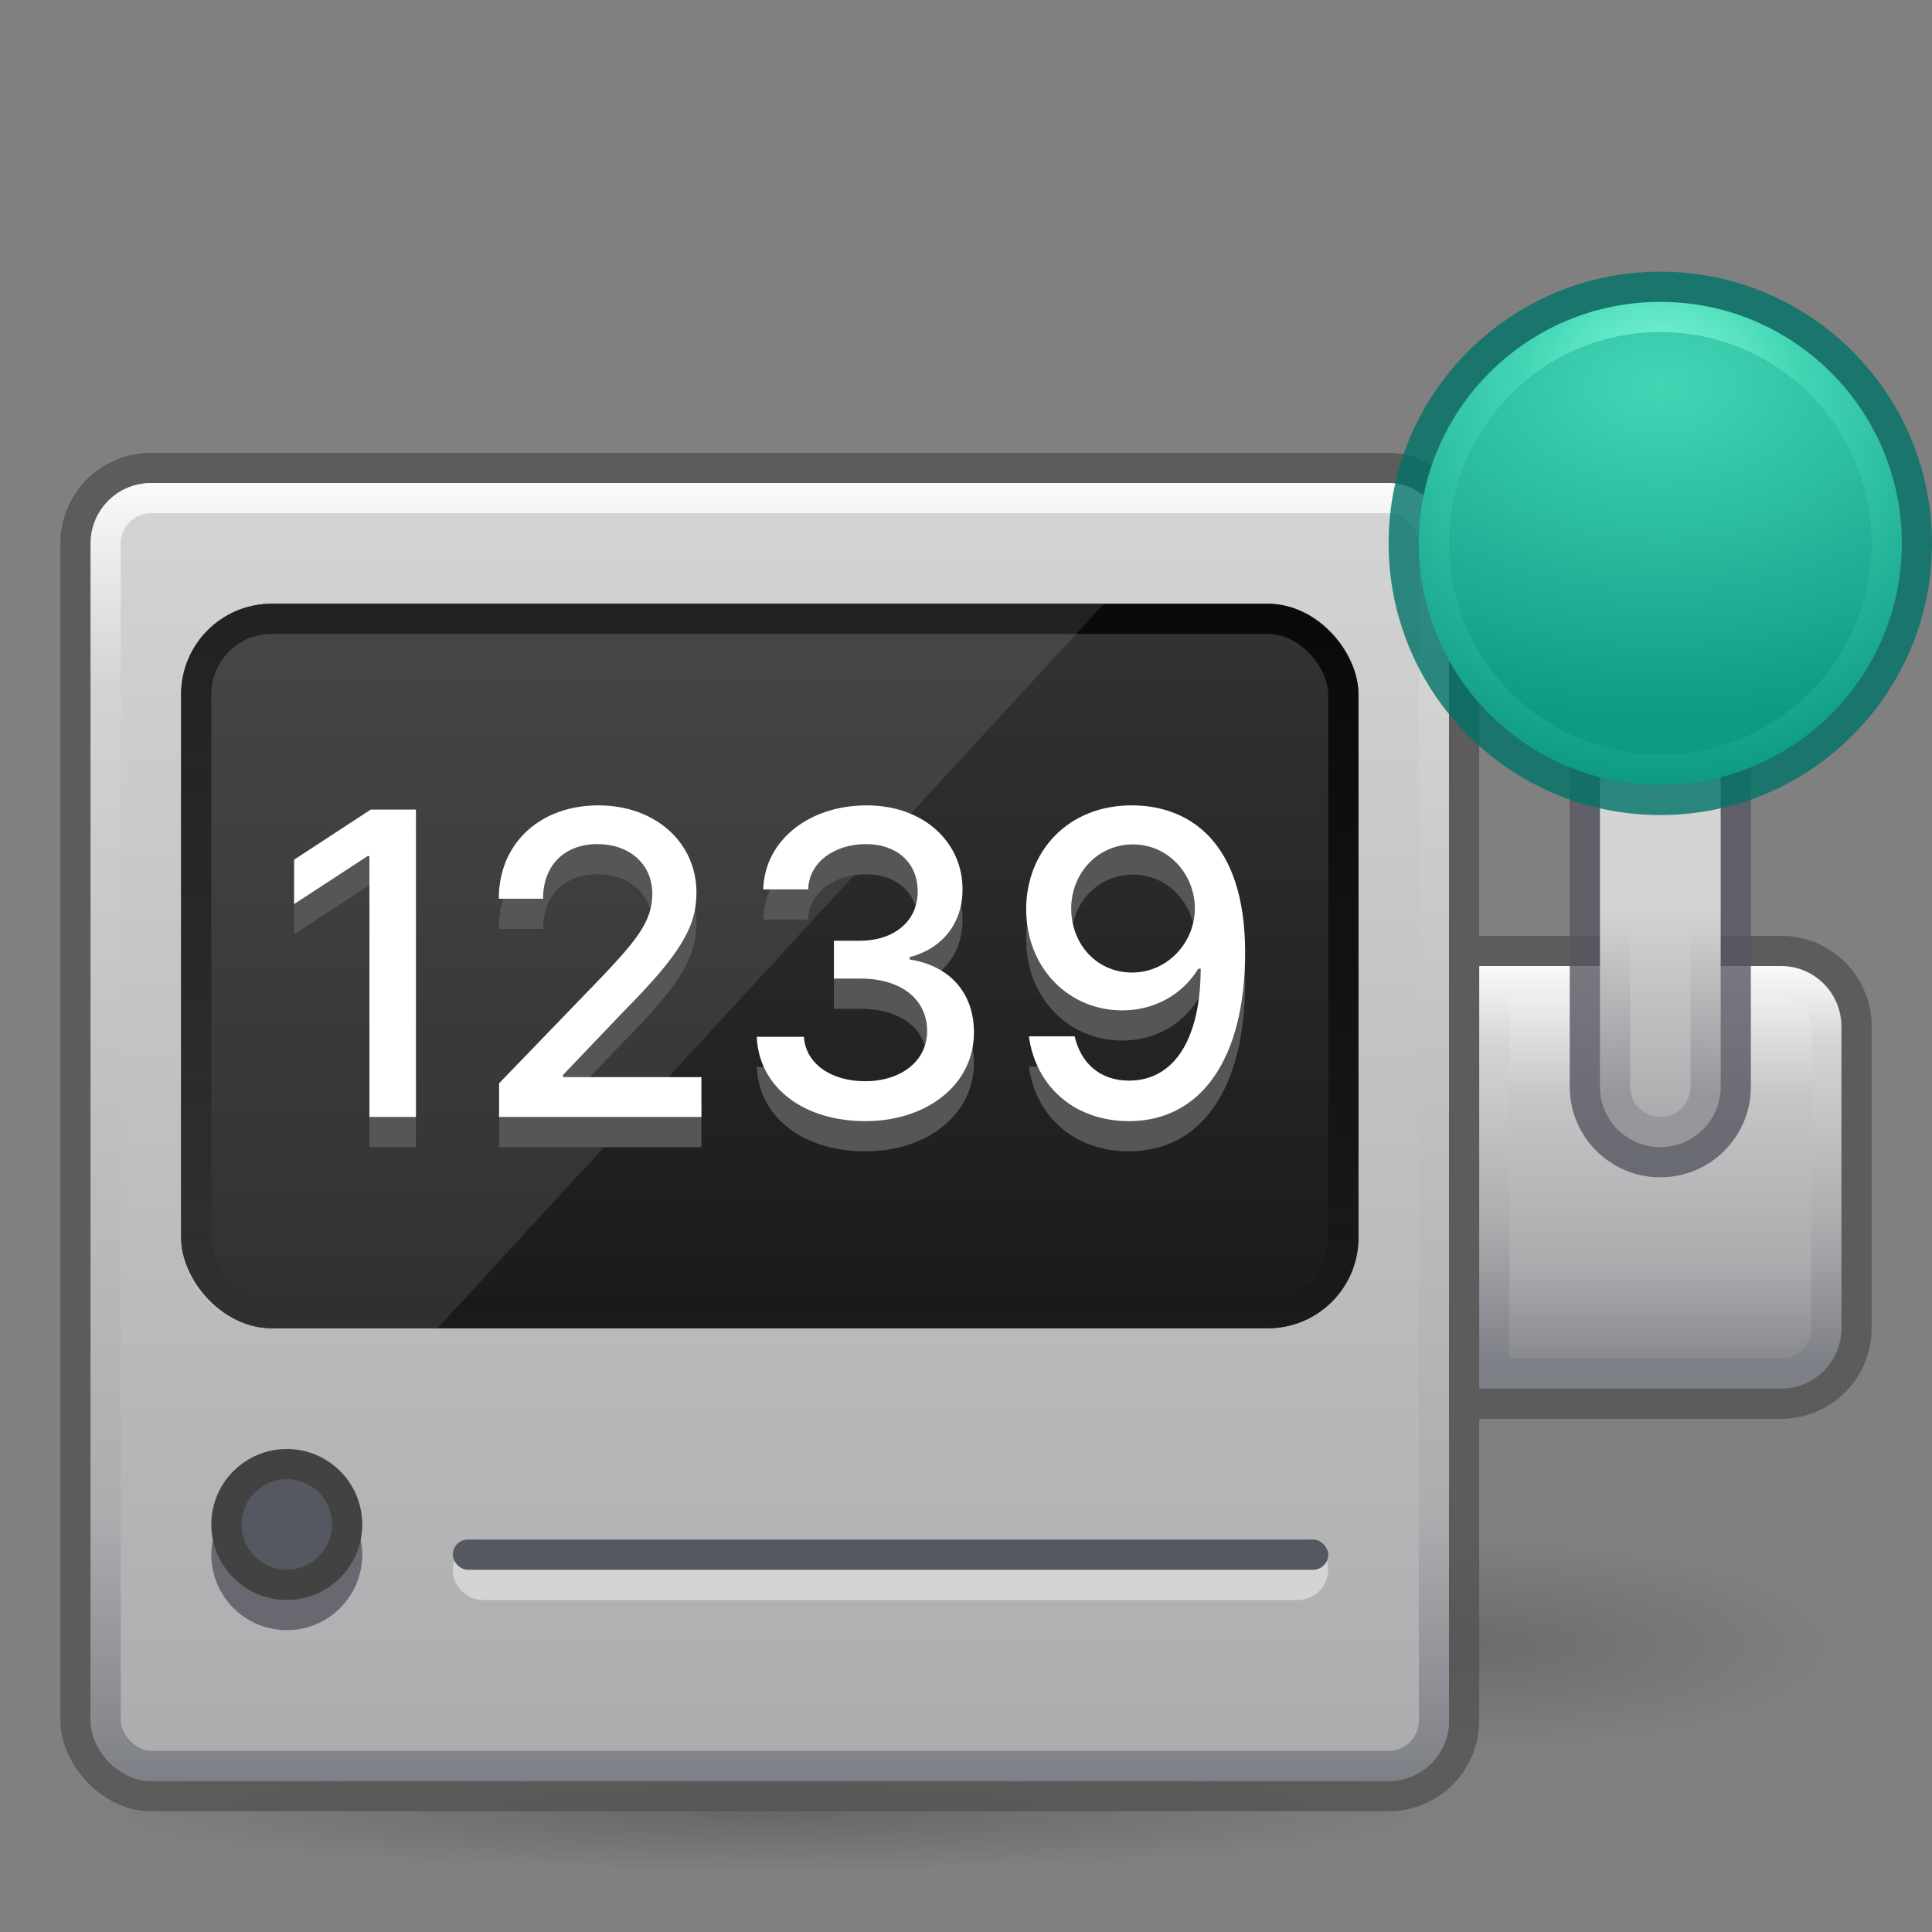 <svg width="64" height="64" viewBox="0 0 64 64" fill="none" xmlns="http://www.w3.org/2000/svg">
<rect x="0" y="0" width="64" height="64" fill="#808080" stroke="none"/>
<ellipse cx="25.5" cy="60" rx="22.5" ry="2" fill="url(#paint0_radial_1_29)" fill-opacity="0.2"/>
<ellipse cx="48.5" cy="54.5" rx="12.5" ry="3.5" fill="url(#paint1_radial_1_29)" fill-opacity="0.16"/>
<path d="M49 31H59C60.657 31 62 32.343 62 34V44C62 45.657 60.657 47 59 47H49V31Z" fill="#535353" fill-opacity="0.8"/>
<path d="M49.5 32.5H59C59.828 32.5 60.5 33.172 60.5 34V44C60.5 44.828 59.828 45.5 59 45.5H49.5V32.5Z" fill="url(#paint2_linear_1_29)" stroke="url(#paint3_linear_1_29)"/>
<rect x="2.5" y="15.5" width="46" height="44" rx="2.5" stroke="#535353" stroke-opacity="0.8"/>
<rect x="3.5" y="16.5" width="44" height="42" rx="1.5" fill="url(#paint4_linear_1_29)" stroke="url(#paint5_linear_1_29)"/>
<rect x="6" y="20" width="39" height="24" rx="3" fill="url(#paint6_linear_1_29)"/>
<rect x="6.5" y="20.5" width="38" height="23" rx="2.5" stroke="url(#paint7_linear_1_29)" stroke-opacity="0.9"/>
<path d="M6 23V41C6 42.657 7.343 44 9 44H14.491L36.568 20H9C7.343 20 6 21.343 6 23Z" fill="white" fill-opacity="0.1"/>
<path d="M52 24H58V36C58 37.657 56.657 39 55 39V39C53.343 39 52 37.657 52 36V24Z" fill="#555761" fill-opacity="0.8"/>
<path d="M53 23H57V36C57 37.105 56.105 38 55 38V38C53.895 38 53 37.105 53 36V23Z" fill="url(#paint8_radial_1_29)"/>
<path d="M54 24H56V36C56 36.552 55.552 37 55 37V37C54.448 37 54 36.552 54 36V24Z" fill="url(#paint9_linear_1_29)"/>
<circle cx="55" cy="18" r="9" fill="#007367" fill-opacity="0.8"/>
<circle cx="55" cy="18" r="7.5" fill="url(#paint10_radial_1_29)" stroke="url(#paint11_radial_1_29)"/>
<circle cx="9.5" cy="51.5" r="2.5" fill="#686970"/>
<circle cx="9.5" cy="50.5" r="2.5" fill="#424242"/>
<circle cx="9.5" cy="50.5" r="1.5" fill="#555761"/>
<path d="M13.779 27.818H12.282L9.742 29.479V30.95L12.178 29.359H12.238V38H13.779V27.818ZM16.533 38H23.235V36.682H18.651V36.608L20.674 34.49C22.539 32.606 23.071 31.706 23.071 30.567C23.071 28.932 21.738 27.679 19.819 27.679C17.915 27.679 16.523 28.912 16.523 30.771H17.99C17.985 29.678 18.691 28.962 19.79 28.962C20.824 28.962 21.609 29.598 21.609 30.612C21.609 31.512 21.072 32.158 19.978 33.317L16.533 36.886V38ZM28.664 38.139C30.742 38.139 32.268 36.896 32.263 35.206C32.268 33.918 31.488 32.994 30.135 32.785V32.705C31.199 32.432 31.89 31.597 31.885 30.453C31.89 28.957 30.662 27.679 28.704 27.679C26.834 27.679 25.333 28.808 25.283 30.463H26.77C26.804 29.528 27.684 28.962 28.684 28.962C29.723 28.962 30.404 29.593 30.399 30.533C30.404 31.517 29.613 32.163 28.485 32.163H27.625V33.416H28.485C29.897 33.416 30.712 34.132 30.712 35.156C30.712 36.146 29.852 36.817 28.654 36.817C27.55 36.817 26.69 36.25 26.63 35.345H25.069C25.134 37.006 26.606 38.139 28.664 38.139ZM37.528 27.679C35.39 27.659 33.993 29.195 33.993 31.124C33.998 33.068 35.405 34.47 37.17 34.47C38.249 34.47 39.174 33.943 39.696 33.088H39.775C39.77 35.43 38.89 36.797 37.399 36.797C36.424 36.797 35.798 36.2 35.599 35.33H34.083C34.307 36.976 35.579 38.139 37.399 38.139C39.765 38.139 41.247 36.106 41.247 32.541C41.242 28.822 39.343 27.694 37.528 27.679ZM37.533 28.972C38.711 28.972 39.581 29.971 39.581 31.09C39.586 32.223 38.667 33.217 37.503 33.217C36.335 33.217 35.49 32.283 35.485 31.104C35.485 29.921 36.365 28.972 37.533 28.972Z" fill="#565656"/>
<path d="M13.779 26.818H12.282L9.742 28.479V29.95L12.178 28.359H12.238V37H13.779V26.818ZM16.533 37H23.235V35.682H18.651V35.608L20.674 33.49C22.539 31.606 23.071 30.706 23.071 29.567C23.071 27.932 21.738 26.679 19.819 26.679C17.915 26.679 16.523 27.912 16.523 29.771H17.99C17.985 28.678 18.691 27.962 19.79 27.962C20.824 27.962 21.609 28.598 21.609 29.612C21.609 30.512 21.072 31.158 19.978 32.317L16.533 35.886V37ZM28.664 37.139C30.742 37.139 32.268 35.896 32.263 34.206C32.268 32.918 31.488 31.994 30.135 31.785V31.705C31.199 31.432 31.89 30.597 31.885 29.453C31.89 27.957 30.662 26.679 28.704 26.679C26.834 26.679 25.333 27.808 25.283 29.463H26.77C26.804 28.528 27.684 27.962 28.684 27.962C29.723 27.962 30.404 28.593 30.399 29.533C30.404 30.517 29.613 31.163 28.485 31.163H27.625V32.416H28.485C29.897 32.416 30.712 33.132 30.712 34.156C30.712 35.146 29.852 35.817 28.654 35.817C27.55 35.817 26.69 35.25 26.63 34.345H25.069C25.134 36.006 26.606 37.139 28.664 37.139ZM37.528 26.679C35.39 26.659 33.993 28.195 33.993 30.124C33.998 32.068 35.405 33.47 37.17 33.47C38.249 33.47 39.174 32.943 39.696 32.088H39.775C39.77 34.43 38.89 35.797 37.399 35.797C36.424 35.797 35.798 35.2 35.599 34.33H34.083C34.307 35.976 35.579 37.139 37.399 37.139C39.765 37.139 41.247 35.106 41.247 31.541C41.242 27.822 39.343 26.694 37.528 26.679ZM37.533 27.972C38.711 27.972 39.581 28.971 39.581 30.09C39.586 31.223 38.667 32.217 37.503 32.217C36.335 32.217 35.49 31.283 35.485 30.104C35.485 28.921 36.365 27.972 37.533 27.972Z" fill="white"/>
<path d="M15 52C15 51.448 15.448 51 16 51H43C43.552 51 44 51.448 44 52V52C44 52.552 43.552 53 43 53H16C15.448 53 15 52.552 15 52V52Z" fill="#D4D4D4"/>
<rect x="15" y="51" width="29" height="1" rx="0.5" fill="#555761"/>
<defs>
<radialGradient id="paint0_radial_1_29" cx="0" cy="0" r="1" gradientUnits="userSpaceOnUse" gradientTransform="translate(25.5 60) rotate(90) scale(2 22.5)">
<stop/>
<stop offset="1" stop-opacity="0"/>
</radialGradient>
<radialGradient id="paint1_radial_1_29" cx="0" cy="0" r="1" gradientUnits="userSpaceOnUse" gradientTransform="translate(48.5 54.5) rotate(90) scale(3.5 12.5)">
<stop/>
<stop offset="1" stop-opacity="0"/>
</radialGradient>
<linearGradient id="paint2_linear_1_29" x1="55" y1="32" x2="55" y2="46" gradientUnits="userSpaceOnUse">
<stop stop-color="#FAFAFA"/>
<stop offset="0.312" stop-color="#C5C5C6"/>
<stop offset="0.703" stop-color="#ABACAE"/>
<stop offset="1" stop-color="#7E8087"/>
</linearGradient>
<linearGradient id="paint3_linear_1_29" x1="55" y1="32" x2="55" y2="46" gradientUnits="userSpaceOnUse">
<stop stop-color="#FAFAFA"/>
<stop offset="0.188" stop-color="#D4D4D4"/>
<stop offset="0.615" stop-color="#ABACAE"/>
<stop offset="0.938" stop-color="#7E8087"/>
</linearGradient>
<linearGradient id="paint4_linear_1_29" x1="25.5" y1="16" x2="25.5" y2="59" gradientUnits="userSpaceOnUse">
<stop stop-color="#D4D4D4"/>
<stop offset="1" stop-color="#ABACAE"/>
</linearGradient>
<linearGradient id="paint5_linear_1_29" x1="25.5" y1="16" x2="25.5" y2="59" gradientUnits="userSpaceOnUse">
<stop stop-color="#FAFAFA"/>
<stop offset="0.156" stop-color="#D3D3D3"/>
<stop offset="0.794" stop-color="#ACADAF"/>
<stop offset="1" stop-color="#7E8087"/>
</linearGradient>
<linearGradient id="paint6_linear_1_29" x1="25.5" y1="20" x2="25.5" y2="44" gradientUnits="userSpaceOnUse">
<stop stop-color="#333333"/>
<stop offset="1" stop-color="#1A1A1A"/>
</linearGradient>
<linearGradient id="paint7_linear_1_29" x1="25.5" y1="20" x2="25.5" y2="44" gradientUnits="userSpaceOnUse">
<stop stop-opacity="0.9"/>
<stop offset="1" stop-color="#1A1A1A" stop-opacity="0.9"/>
</linearGradient>
<radialGradient id="paint8_radial_1_29" cx="0" cy="0" r="1" gradientUnits="userSpaceOnUse" gradientTransform="translate(55 38) rotate(-90) scale(7.969 20.923)">
<stop offset="0.224" stop-color="#95979B"/>
<stop offset="1" stop-color="#D4D4D4"/>
</radialGradient>
<linearGradient id="paint9_linear_1_29" x1="55" y1="25.828" x2="55" y2="37" gradientUnits="userSpaceOnUse">
<stop offset="0.349" stop-color="#D4D4D4"/>
<stop offset="1" stop-color="#ABACAE"/>
</linearGradient>
<radialGradient id="paint10_radial_1_29" cx="0" cy="0" r="1" gradientUnits="userSpaceOnUse" gradientTransform="translate(55 12.769) rotate(90) scale(11.077 17.174)">
<stop stop-color="#43D6B5"/>
<stop offset="1" stop-color="#0E9A83"/>
</radialGradient>
<radialGradient id="paint11_radial_1_29" cx="0" cy="0" r="1" gradientUnits="userSpaceOnUse" gradientTransform="translate(55 13.077) rotate(90) scale(12.923)">
<stop stop-color="#89FFDD"/>
<stop offset="0.354" stop-color="#43D6B5"/>
<stop offset="1" stop-color="#0E9A83"/>
</radialGradient>
</defs>
</svg>
